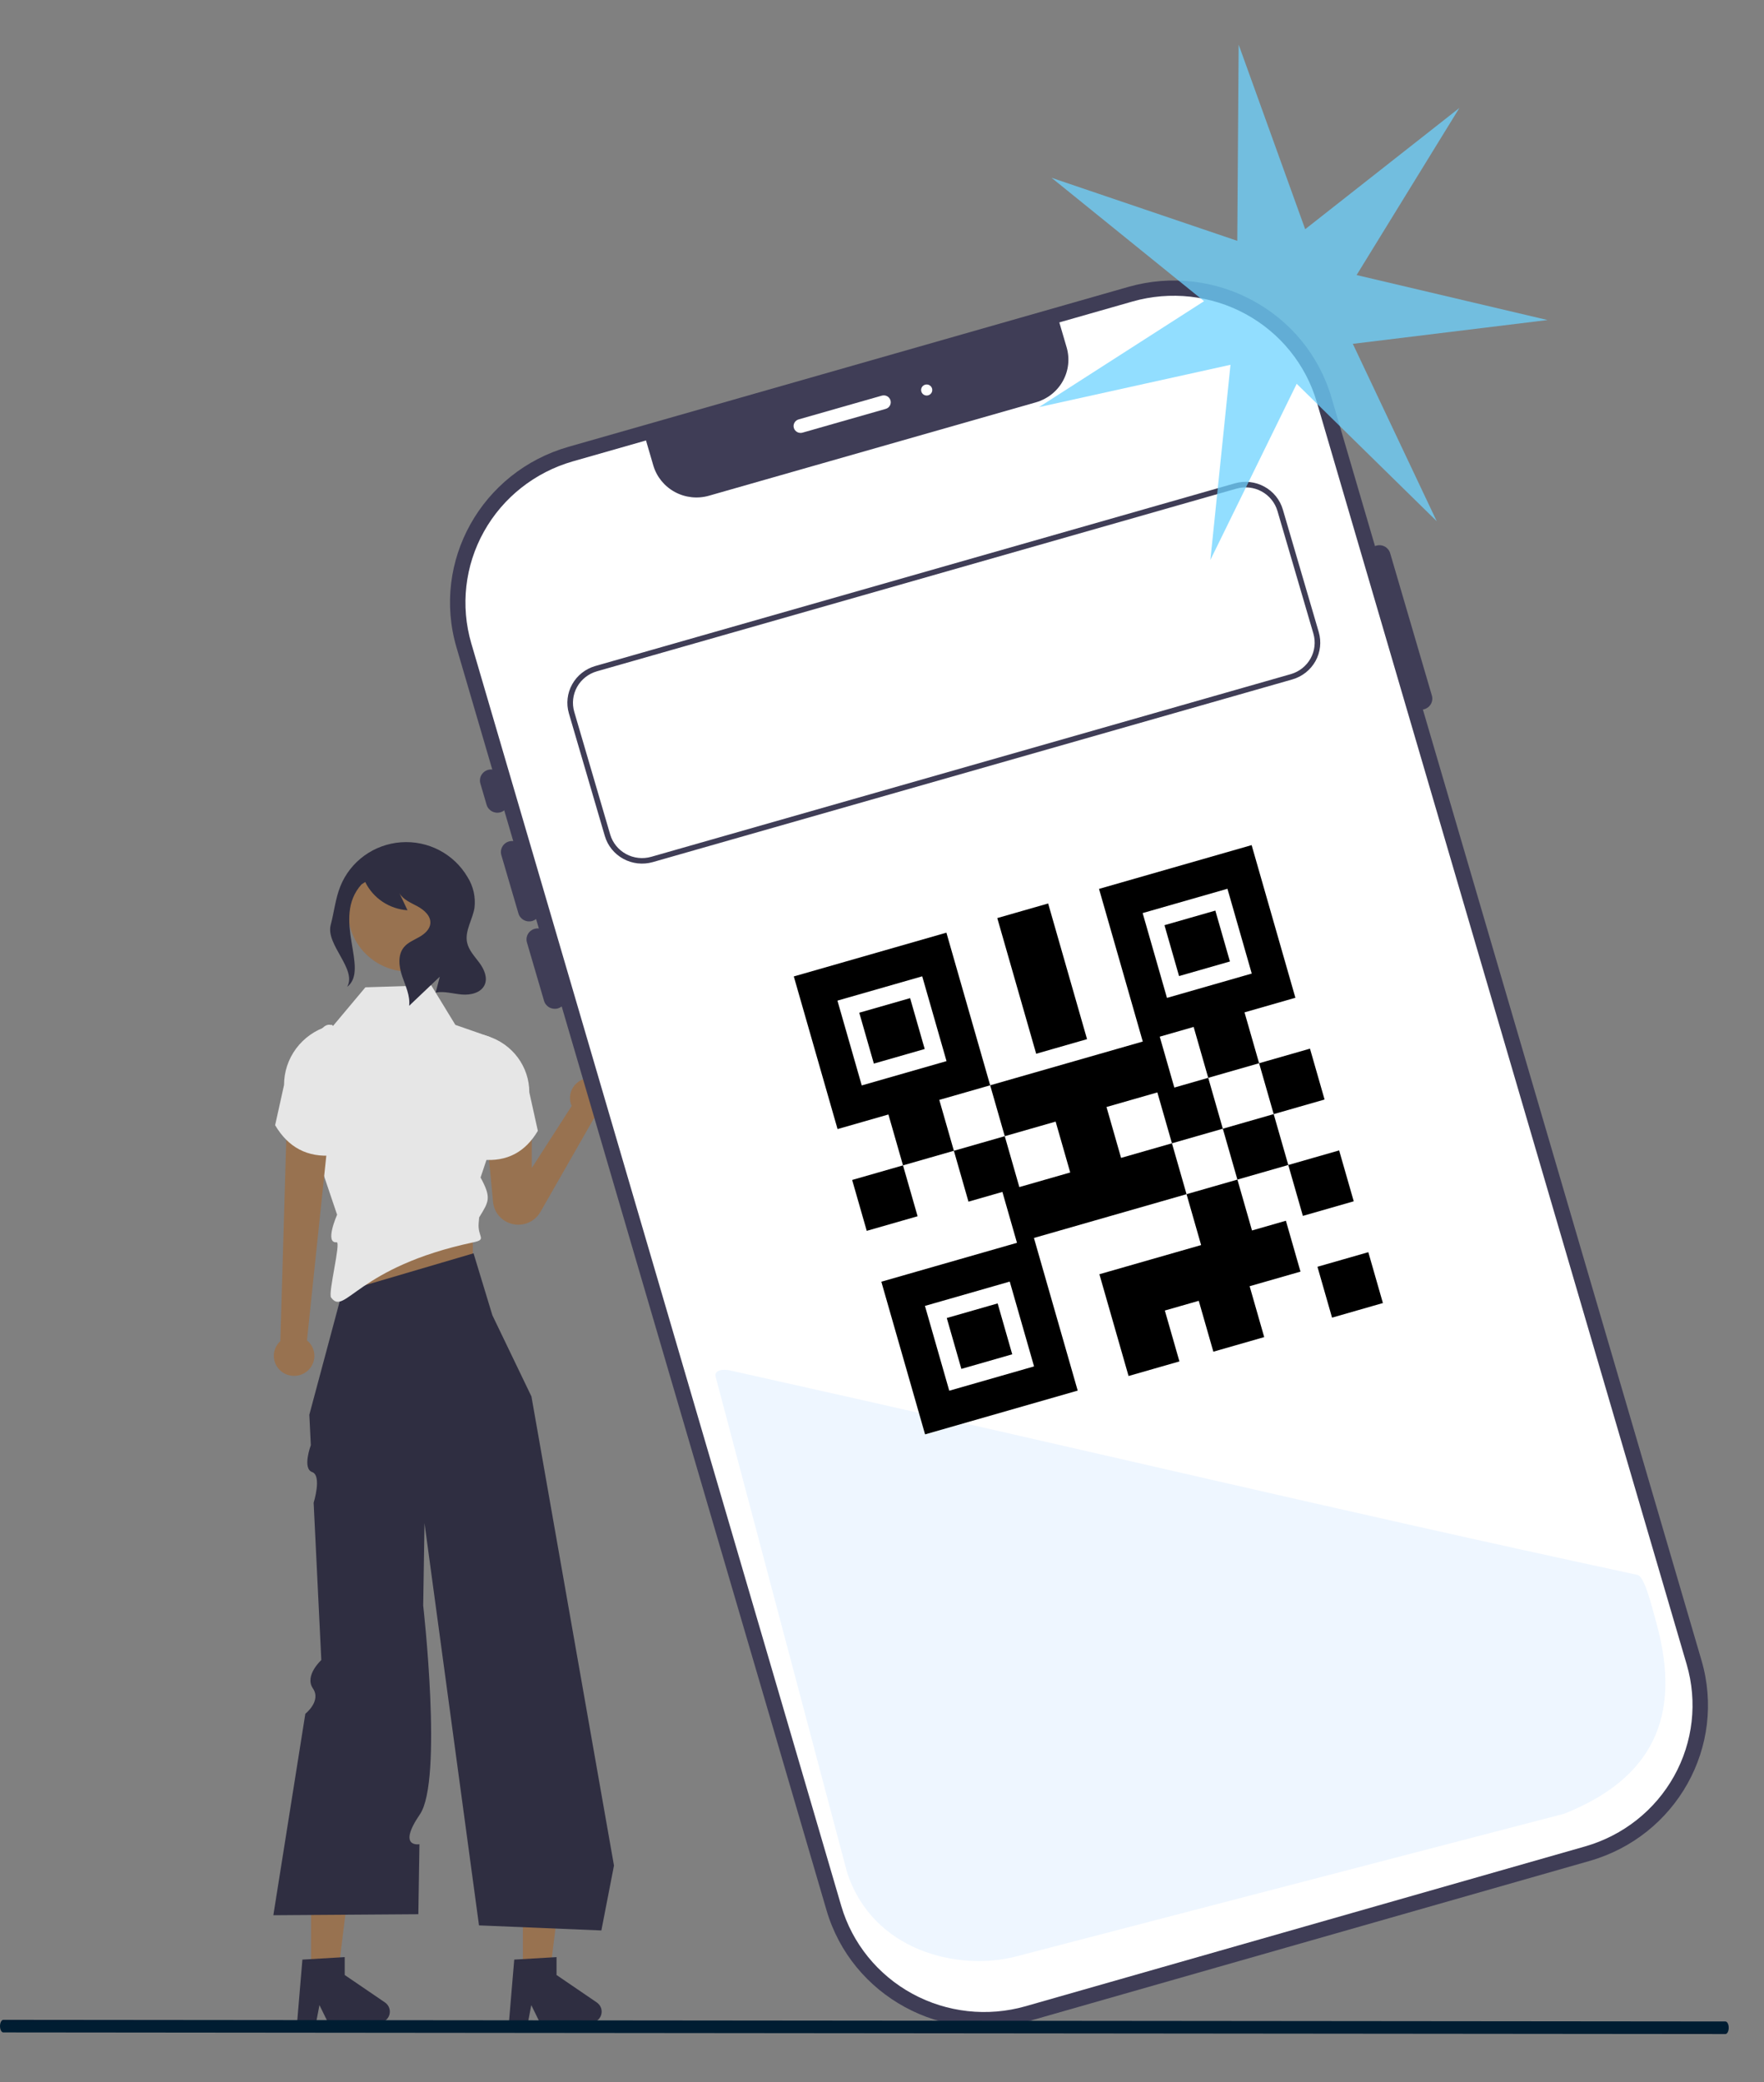 <svg width="100" height="118" viewBox="0 0 100 118" fill="none" xmlns="http://www.w3.org/2000/svg">
<rect x="0" y="0" width="100" height="118" fill="#808080" stroke="none"/>
<path d="M17.634 112.078H19.135L19.849 106.362H17.634V112.078Z" fill="#987250"/>
<path d="M17.143 111.063L19.542 110.922V111.936L21.823 113.491C21.935 113.567 22.02 113.678 22.065 113.805C22.109 113.933 22.111 114.072 22.071 114.201C22.03 114.33 21.949 114.442 21.838 114.523C21.728 114.603 21.595 114.646 21.458 114.646H18.602L18.11 113.642L17.918 114.646H16.841L17.143 111.063Z" fill="#2F2E41"/>
<path d="M29.642 112.078H31.143L31.858 106.362H29.642V112.078Z" fill="#987250"/>
<path d="M29.152 111.063L31.55 110.922V111.936L33.831 113.491C33.943 113.567 34.028 113.678 34.073 113.805C34.117 113.933 34.12 114.072 34.079 114.201C34.038 114.33 33.957 114.442 33.846 114.523C33.736 114.603 33.603 114.646 33.466 114.646H30.61L30.118 113.642L29.926 114.646H28.849L29.152 111.063Z" fill="#2F2E41"/>
<path d="M18.822 77.165L26.805 77.362V68.846L20.248 68.878L18.822 77.165Z" fill="#987250"/>
<path d="M26.845 71.033L27.912 74.543L30.127 79.146L34.806 105.733L34.091 109.411L27.154 109.124L24.065 86.327L24.015 89.474L23.991 90.998C23.991 90.998 25.118 100.905 23.805 102.828C22.491 104.751 23.778 104.524 23.778 104.524L23.715 108.491L15.496 108.548L17.309 97.129C17.309 97.129 18.23 96.412 17.737 95.69C17.245 94.969 18.215 94.085 18.215 94.085L17.78 85.171C17.78 85.171 18.261 83.631 17.695 83.431C17.128 83.231 17.62 81.907 17.62 81.907L17.536 80.181L19.401 73.222L26.845 71.033Z" fill="#2F2E41"/>
<path d="M19.11 68.846L18.294 66.43L17.711 65.624L17.478 63.322C17.478 57.108 18.882 58.143 18.882 58.143L20.714 55.957L22.798 55.893L24.445 55.842L25.814 58.086L27.796 58.777L28.572 62.757L27.154 67.005L27.217 66.689C27.884 67.905 27.714 68.088 27.162 69.001L27.134 69.33C27.069 70.11 27.62 70.244 26.845 70.408C20.193 71.815 19.559 74.629 18.767 73.535C18.591 73.291 19.339 70.383 19.084 70.408C18.385 70.477 19.11 68.846 19.11 68.846Z" fill="#E6E6E6"/>
<path d="M23.187 55.07C25.097 55.07 26.645 53.541 26.645 51.656C26.645 49.771 25.097 48.242 23.187 48.242C21.277 48.242 19.728 49.771 19.728 51.656C19.728 53.541 21.277 55.07 23.187 55.07Z" fill="#987250"/>
<path d="M15.892 76.013L16.246 63.987L18.552 64.983L17.402 75.969C17.583 76.115 17.714 76.313 17.778 76.535C17.842 76.757 17.836 76.994 17.76 77.212C17.685 77.431 17.543 77.621 17.355 77.758C17.166 77.895 16.94 77.973 16.706 77.979C16.472 77.986 16.242 77.922 16.046 77.796C15.85 77.671 15.697 77.489 15.609 77.275C15.52 77.061 15.5 76.826 15.55 76.6C15.601 76.374 15.72 76.169 15.892 76.013Z" fill="#987250"/>
<path d="M18.841 58.081L18.573 58.164C17.856 58.388 17.23 58.831 16.785 59.429C16.341 60.028 16.102 60.751 16.102 61.492L15.597 63.773C16.328 65.011 17.409 65.624 18.913 65.481L18.841 58.081Z" fill="#E6E6E6"/>
<path d="M34.609 62.232C34.609 62.063 34.571 61.897 34.497 61.745C34.424 61.593 34.318 61.458 34.185 61.352C34.053 61.246 33.898 61.17 33.732 61.13C33.566 61.09 33.393 61.087 33.226 61.121C33.059 61.156 32.902 61.226 32.766 61.328C32.63 61.43 32.519 61.561 32.44 61.71C32.362 61.86 32.318 62.025 32.312 62.193C32.307 62.362 32.339 62.529 32.407 62.684L30.145 66.202V64.092L27.594 64.364L27.951 68.124C27.98 68.425 28.105 68.71 28.308 68.936C28.512 69.161 28.783 69.317 29.083 69.38C29.382 69.443 29.695 69.41 29.974 69.286C30.253 69.162 30.485 68.953 30.635 68.69L33.693 63.342C33.951 63.289 34.184 63.15 34.351 62.948C34.517 62.746 34.608 62.493 34.609 62.232Z" fill="#987250"/>
<path d="M27.387 58.646L27.644 58.726C28.329 58.94 28.928 59.364 29.353 59.936C29.778 60.509 30.007 61.2 30.007 61.91L30.49 64.092C29.791 65.276 28.757 65.863 27.318 65.725L27.387 58.646Z" fill="#E6E6E6"/>
<path d="M18.748 52.419C18.941 51.693 19.014 50.933 19.293 50.235C19.57 49.542 20.039 48.941 20.647 48.499C21.254 48.057 21.976 47.794 22.729 47.738C23.481 47.683 24.235 47.838 24.902 48.186C25.569 48.534 26.124 49.061 26.502 49.706C26.833 50.229 26.972 50.848 26.897 51.461C26.787 52.127 26.34 52.761 26.48 53.421C26.574 53.863 26.912 54.207 27.18 54.572C27.449 54.938 27.661 55.422 27.468 55.831C27.257 56.275 26.674 56.407 26.178 56.365C25.683 56.323 25.188 56.165 24.699 56.254L24.932 55.354C24.352 55.904 23.773 56.454 23.194 57.005C23.258 56.432 22.988 55.882 22.802 55.336C22.616 54.79 22.53 54.131 22.898 53.684C23.118 53.417 23.458 53.282 23.761 53.111C24.064 52.939 24.365 52.683 24.395 52.34C24.434 51.915 24.048 51.575 23.67 51.369C23.291 51.164 22.856 50.992 22.643 50.621C22.796 50.944 22.948 51.267 23.101 51.59C22.594 51.555 22.105 51.388 21.684 51.107C21.264 50.825 20.925 50.44 20.704 49.988L20.495 50.123C18.758 52.045 20.982 54.926 19.679 55.934C20.251 54.926 18.45 53.536 18.748 52.419Z" fill="#2F2E41"/>
<path d="M63.959 16.262L32.229 25.323C27.294 26.733 24.451 31.824 25.879 36.695L46.855 108.266C48.282 113.137 53.44 115.943 58.375 114.534L90.105 105.473C95.04 104.064 97.884 98.972 96.456 94.101L75.48 22.531C74.052 17.66 68.894 14.853 63.959 16.262Z" fill="#3F3D56"/>
<path d="M64.201 17.088L60.052 18.273L60.467 19.688C60.654 20.329 60.577 21.016 60.25 21.6C59.924 22.184 59.377 22.616 58.728 22.802L40.189 28.096C39.541 28.281 38.844 28.204 38.252 27.882C37.661 27.56 37.223 27.02 37.035 26.379L36.621 24.964L32.471 26.149C30.325 26.765 28.513 28.196 27.434 30.128C26.355 32.06 26.097 34.336 26.715 36.456L47.692 108.027C48.315 110.145 49.765 111.933 51.722 112.999C53.68 114.064 55.986 114.319 58.133 113.708L89.863 104.647C92.01 104.031 93.821 102.601 94.9 100.668C95.979 98.736 96.238 96.46 95.619 94.34L74.643 22.77C74.019 20.651 72.57 18.863 70.612 17.798C68.655 16.733 66.349 16.477 64.201 17.088Z" fill="white"/>
<path opacity="0.35" d="M41.395 77.672C41.031 77.591 40.464 77.622 40.572 78.042L48.018 106.111C49.469 110.593 54.329 111.722 57.561 110.895L88.668 102.797C93.689 100.801 95.325 97.291 93.936 92.121C93.626 90.968 93.224 89.345 92.828 89.26C74.74 85.363 63.095 82.511 41.395 77.672Z" fill="#CDE5FF"/>
<path fill-rule="evenodd" clip-rule="evenodd" d="M53.651 52.86L45 55.341L47.481 63.992L50.364 63.165L51.191 66.049L48.308 66.876L49.135 69.76L52.018 68.933L51.191 66.049L54.075 65.222L54.902 68.106L56.825 67.554L57.652 70.438L49.962 72.643L52.442 81.295L61.094 78.814L58.613 70.163L67.264 67.682L68.091 70.566L65.207 71.392L64.246 71.668L62.324 72.219L63.977 77.987L66.861 77.16L66.034 74.276L67.957 73.725L68.784 76.609L71.667 75.782L70.841 72.898L73.724 72.071L72.897 69.187L70.975 69.739L70.148 66.855L73.032 66.028L73.859 68.912L76.743 68.085L75.915 65.201L73.032 66.028L72.205 63.144L75.089 62.317L74.262 59.434L71.378 60.26L70.551 57.377L73.435 56.55L70.954 47.898L62.303 50.379L64.783 59.031L56.132 61.511L53.651 52.86ZM56.959 64.395L56.132 61.511L53.248 62.338L54.075 65.222L56.959 64.395ZM56.959 64.395L57.786 67.279L60.67 66.452L59.843 63.568L56.959 64.395ZM68.494 61.087L71.378 60.26L72.205 63.144L69.321 63.971L68.494 61.087ZM68.494 61.087L66.572 61.639L65.745 58.755L67.667 58.203L68.494 61.087ZM66.437 64.798L69.321 63.971L70.148 66.855L67.264 67.682L66.437 64.798ZM66.437 64.798L63.553 65.625L62.727 62.741L65.61 61.914L66.437 64.798ZM52.28 55.334L47.474 56.712L48.852 61.518L53.658 60.14L52.28 55.334ZM57.242 72.636L52.435 74.014L53.813 78.821L58.62 77.443L57.242 72.636ZM51.594 56.571L48.711 57.397L49.538 60.281L52.421 59.454L51.594 56.571ZM53.672 74.7L56.556 73.873L57.383 76.757L54.499 77.584L53.672 74.7ZM56.535 52.033L59.419 51.206L61.624 58.896L58.74 59.723L56.535 52.033ZM77.569 70.969L74.686 71.796L75.513 74.679L78.396 73.852L77.569 70.969ZM69.583 50.372L64.776 51.75L66.155 56.557L70.961 55.178L69.583 50.372ZM68.897 51.609L66.013 52.436L66.84 55.32L69.724 54.493L68.897 51.609Z" fill="black"/>
<path d="M28.369 46.038C28.208 46.084 28.035 46.064 27.888 45.984C27.741 45.904 27.632 45.77 27.585 45.611L27.233 44.409C27.209 44.33 27.202 44.248 27.212 44.166C27.221 44.084 27.246 44.005 27.286 43.934C27.326 43.862 27.381 43.798 27.446 43.747C27.511 43.696 27.585 43.658 27.665 43.635C27.745 43.612 27.829 43.605 27.911 43.614C27.994 43.623 28.074 43.648 28.147 43.688C28.22 43.727 28.284 43.781 28.336 43.845C28.388 43.909 28.427 43.983 28.45 44.062L28.802 45.263C28.848 45.422 28.829 45.593 28.748 45.739C28.667 45.884 28.531 45.992 28.369 46.038Z" fill="#3F3D56"/>
<path d="M30.175 52.199C30.014 52.244 29.84 52.225 29.693 52.145C29.546 52.065 29.437 51.931 29.39 51.772L28.421 48.464C28.398 48.385 28.391 48.303 28.4 48.221C28.409 48.139 28.435 48.06 28.475 47.989C28.515 47.917 28.569 47.853 28.634 47.802C28.699 47.751 28.774 47.712 28.854 47.69C28.933 47.667 29.017 47.66 29.1 47.669C29.183 47.678 29.263 47.703 29.335 47.743C29.408 47.782 29.473 47.836 29.524 47.9C29.576 47.964 29.615 48.038 29.638 48.117L30.608 51.424C30.654 51.583 30.635 51.754 30.554 51.9C30.473 52.045 30.336 52.152 30.175 52.199Z" fill="#3F3D56"/>
<path d="M31.627 57.152C31.465 57.197 31.292 57.178 31.145 57.098C30.998 57.018 30.889 56.884 30.842 56.725L29.873 53.417C29.826 53.258 29.845 53.087 29.926 52.942C30.008 52.796 30.144 52.689 30.305 52.643C30.467 52.597 30.64 52.616 30.787 52.696C30.934 52.776 31.043 52.91 31.09 53.07L32.059 56.377C32.106 56.536 32.086 56.707 32.005 56.853C31.924 56.998 31.788 57.105 31.627 57.152Z" fill="#3F3D56"/>
<path d="M80.74 40.197C80.578 40.243 80.405 40.224 80.258 40.144C80.111 40.063 80.002 39.929 79.955 39.77L77.59 31.7C77.543 31.541 77.562 31.369 77.644 31.224C77.725 31.079 77.861 30.971 78.022 30.925C78.184 30.879 78.357 30.898 78.504 30.978C78.651 31.058 78.76 31.193 78.807 31.352L81.172 39.422C81.219 39.582 81.199 39.753 81.118 39.898C81.037 40.043 80.901 40.151 80.74 40.197Z" fill="#3F3D56"/>
<path d="M73.26 38.508L37.006 48.861C36.446 49.02 35.846 48.954 35.336 48.676C34.827 48.399 34.449 47.934 34.287 47.382L32.25 40.431C32.089 39.879 32.156 39.286 32.437 38.783C32.718 38.28 33.189 37.908 33.748 37.747L70.003 27.394C70.562 27.235 71.163 27.302 71.672 27.579C72.182 27.856 72.559 28.322 72.722 28.873L74.759 35.824C74.92 36.376 74.853 36.969 74.572 37.472C74.291 37.975 73.819 38.348 73.26 38.508ZM33.836 38.048C33.358 38.185 32.955 38.504 32.714 38.934C32.474 39.364 32.416 39.872 32.554 40.344L34.591 47.295C34.73 47.767 35.053 48.165 35.489 48.403C35.925 48.64 36.439 48.697 36.917 48.561L73.172 38.208C73.651 38.07 74.054 37.752 74.295 37.321C74.535 36.891 74.593 36.384 74.455 35.911L72.418 28.96C72.279 28.488 71.956 28.09 71.519 27.852C71.083 27.615 70.57 27.558 70.091 27.695L33.836 38.048Z" fill="#3F3D56"/>
<path d="M50.209 23.175L45.492 24.522C45.392 24.55 45.284 24.538 45.192 24.488C45.1 24.438 45.032 24.354 45.003 24.254C44.974 24.155 44.986 24.048 45.037 23.958C45.087 23.867 45.172 23.8 45.272 23.771L49.989 22.424C50.039 22.409 50.091 22.405 50.143 22.41C50.195 22.416 50.245 22.431 50.291 22.456C50.337 22.481 50.377 22.514 50.41 22.555C50.442 22.595 50.466 22.641 50.481 22.69C50.495 22.74 50.5 22.791 50.494 22.843C50.488 22.894 50.472 22.943 50.447 22.988C50.422 23.033 50.388 23.073 50.347 23.105C50.306 23.137 50.259 23.161 50.209 23.175Z" fill="white"/>
<path d="M52.533 22.417C52.708 22.417 52.85 22.277 52.85 22.104C52.85 21.931 52.708 21.791 52.533 21.791C52.358 21.791 52.217 21.931 52.217 22.104C52.217 22.277 52.358 22.417 52.533 22.417Z" fill="white"/>
<path d="M0.188 115.19L97.812 115.282C97.862 115.281 97.91 115.244 97.945 115.177C97.98 115.11 98 115.02 98 114.925C98 114.831 97.98 114.741 97.945 114.674C97.91 114.607 97.862 114.57 97.812 114.569L0.188 114.477C0.138 114.478 0.09 114.515 0.055 114.582C0.02 114.649 0 114.739 0 114.833C0 114.928 0.02 115.018 0.055 115.085C0.09 115.152 0.138 115.189 0.188 115.19Z" fill="#001D32"/>
<path opacity="0.75" d="M70.219 2.531L73.99 12.991L82.731 6.119L76.905 15.589L87.728 18.138L76.691 19.488L81.446 29.539L73.509 21.752L68.616 31.735L69.756 20.675L58.899 23.074L68.257 17.07L59.612 10.077L70.141 13.649L70.219 2.531Z" fill="#6DD2FF"/>
</svg>
